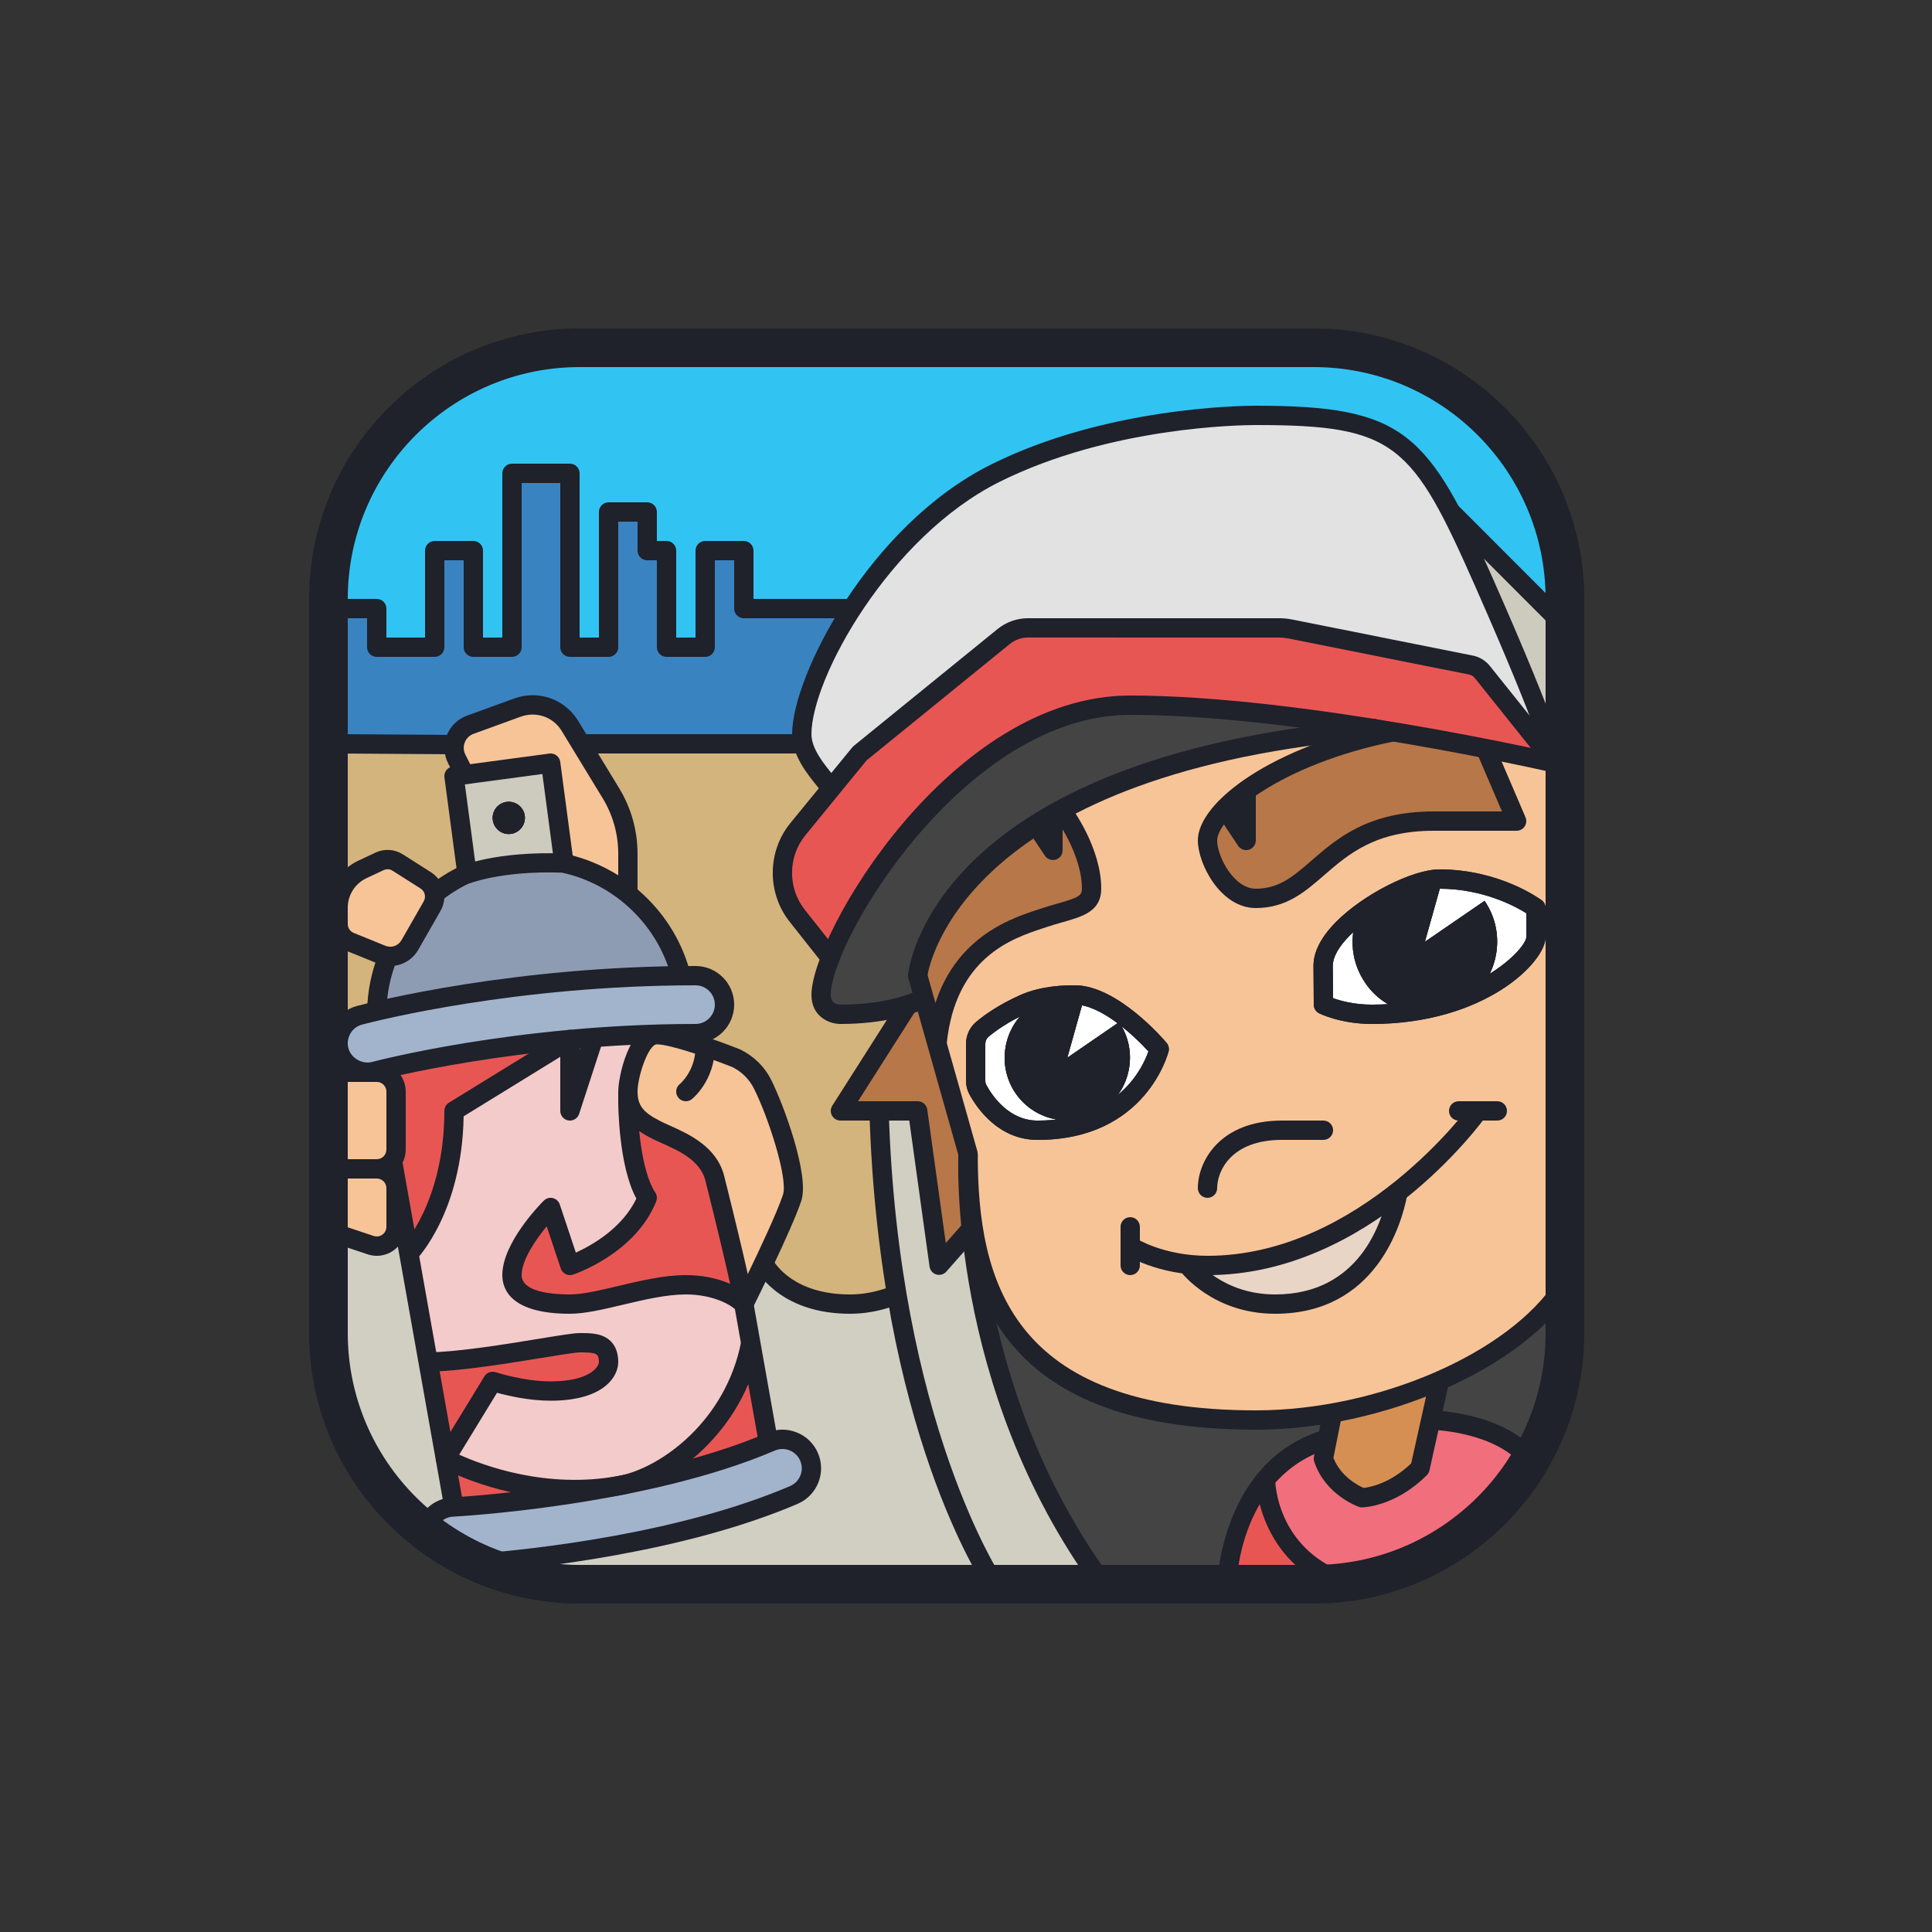 <svg xmlns="http://www.w3.org/2000/svg" x="0px" y="0px" width="100" height="100" viewBox="0 0 100 100">
<rect x="0" y="0" width="100" height="100" fill="#333333" stroke="none"/>
<path fill="#444445" d="M81,66.5V69c0,2.39-0.65,4.63-1.78,6.55c-1.56-1.85-4.59-2.03-5.16-2.05l0.44-2l-0.01-0.02 C77.37,70.23,79.74,68.48,81,66.5z"></path><path fill="#f7c498" d="M72.29,61.73c-2.45,1.93-5.83,3.77-9.79,3.77c-0.35,0-0.68-0.02-0.99-0.05L61.5,65.5 c0,0,1.5,2,4.5,2c4.21,0,5.86-3.22,6.34-5.7L72.29,61.73z M81,39.65V66.5c-1.26,1.98-3.63,3.73-6.51,4.98 c-1.71,0.75-3.59,1.32-5.52,1.65c-1.32,0.24-2.66,0.37-3.97,0.37c-12.5,0-14.89-6.5-14.89-13.77L48.49,54h0.01 c0.5-5,4-5.99,5.5-6.49S56.5,47,56.5,46c0-2-1.5-3.99-1.5-3.99l-0.08-0.09C58,40.25,62.35,38.77,68.5,38l2.6-0.29 c0.34,0.05,0.68,0.11,1.01,0.16c-3.44,0.69-6,1.87-7.61,3.05c-0.44,0.31-0.8,0.63-1.1,0.93c-0.6,0.62-0.9,1.2-0.9,1.65 c0,1,1,3,2.5,3c3.23,0,3.57-4,9.2-4c2,0,4.3,0,4.3,0l-1.61-3.76c1.88,0.37,3.18,0.66,3.52,0.74c0.01,0,0.04,0.01,0.09,0.02 C80.66,39.55,81,39.65,81,39.65z M79.5,48.5c0-0.63,0-1.5,0-1.5s-1.93-1.45-4.84-1.49c-0.05-0.01-0.11-0.01-0.16-0.01 c-0.21,0-0.46,0.04-0.74,0.11c-0.07,0.01-0.14,0.03-0.22,0.06c-0.07,0.02-0.14,0.04-0.22,0.07c-0.07,0.02-0.15,0.05-0.23,0.08 c-0.18,0.07-0.37,0.14-0.56,0.23c-0.55,0.24-1.13,0.56-1.67,0.92c-0.08,0.05-0.16,0.11-0.24,0.17c-0.13,0.09-0.25,0.18-0.37,0.27 c0,0,0,0,0,0.01c-1.01,0.78-1.77,1.72-1.76,2.58c0.01,2,0.01,2,0.01,2s1,0.5,2.5,0.5c0.65,0,1.26-0.04,1.84-0.12 c0.36-0.05,0.71-0.11,1.05-0.17c0.22-0.05,0.43-0.11,0.64-0.16c0.1-0.03,0.19-0.05,0.28-0.08c0.21-0.06,0.41-0.13,0.6-0.2 c0.18-0.06,0.36-0.13,0.52-0.2c0.05-0.02,0.1-0.04,0.14-0.06c0.11-0.04,0.21-0.09,0.31-0.14c0.02-0.01,0.05-0.02,0.07-0.03 C78.45,50.38,79.5,49.09,79.5,48.5z M53.71,58.5c5.3,0,6.29-4.2,6.29-4.2s-2.35-2.8-4.36-2.8c-0.09,0-0.19,0-0.3,0.01 c-0.07-0.01-0.13-0.01-0.2,0c-0.13,0-0.25,0.01-0.38,0.03c-0.52,0.05-1.16,0.16-1.76,0.43c-1.07,0.47-1.77,0.99-2.15,1.31 c-0.23,0.19-0.35,0.46-0.35,0.76v1.89c0,0.16,0.04,0.32,0.11,0.47C50.93,56.98,51.93,58.5,53.71,58.5z"></path><path fill="#b77748" d="M76.89,38.74l1.61,3.76c0,0-2.3,0-4.3,0c-5.63,0-5.97,4-9.2,4c-1.5,0-2.5-2-2.5-3 c0-0.45,0.3-1.03,0.9-1.65l1.1,1.65v-2.58c1.61-1.18,4.17-2.36,7.61-3.05h0.01C73.92,38.17,75.55,38.48,76.89,38.74z"></path><path fill="#b77748" d="M47.83,51.67L47.5,50.5c0,0,0.42-4.18,6.12-7.81l0.88,1.32v-1.85c0.14-0.08,0.27-0.15,0.42-0.24 L55,42.01c0,0,1.5,1.99,1.5,3.99c0,1-1,1.01-2.5,1.51S49,49,48.5,54h-0.01L47.83,51.67z"></path><path fill="#cdcbbd" d="M81,32.4v7.25c0,0-0.34-0.1-0.5-0.15c0,0,0-1-3.65-9.27c-0.65-1.47-1.21-2.71-1.75-3.73L81,32.4z"></path><path fill="#31c4f3" d="M81,31v1.4l-5.9-5.9c-2.23-4.25-4.06-5-10.1-5c-2.5,0-8.5,0.5-13.5,3c-3.1,1.55-5.66,4.29-7.41,7 H38.5v-3h-2v5h-2v-5h-1v-2h-2v7h-2v-9h-3v9h-2v-5h-2v5h-3v-2H17V31c0-7.18,5.82-13,13-13h38C75.18,18,81,23.82,81,31z"></path><path fill="#e3e2e3" d="M80.5,39.5l-3.77-4.72c-0.15-0.18-0.36-0.31-0.58-0.35l-9.36-1.87c-0.19-0.04-0.39-0.06-0.59-0.06 H53.21c-0.46,0-0.9,0.16-1.26,0.45L44.5,39l-1.48,1.81c-0.44-0.58-1.23-1.4-1.45-2.31c-0.05-0.17-0.07-0.33-0.07-0.5 c0-1.45,0.94-3.95,2.59-6.5c1.75-2.71,4.31-5.45,7.41-7c5-2.5,11-3,13.5-3c6.04,0,7.87,0.75,10.1,5c0.54,1.02,1.1,2.26,1.75,3.73 C80.5,38.5,80.5,39.5,80.5,39.5z"></path><path fill="#e85654" d="M43.02,40.81L44.5,39l7.45-6.05c0.36-0.29,0.8-0.45,1.26-0.45H66.2c0.2,0,0.4,0.02,0.59,0.06 l9.36,1.87c0.22,0.04,0.43,0.17,0.58,0.35l3.77,4.72c-0.05-0.01-0.08-0.02-0.09-0.02c-0.34-0.08-1.64-0.37-3.52-0.74 c-1.34-0.26-2.97-0.57-4.77-0.87h-0.01c-0.33-0.05-0.67-0.11-1.01-0.16c-4.02-0.64-8.69-1.21-12.6-1.21 c-7.62,0-13.81,8.6-15.53,13.06l-1.71-2.17c-1.04-1.31-1.02-3.17,0.04-4.47L43.02,40.81z"></path><path fill="#fff" d="M79.5,47c0,0,0,0.87,0,1.5c0,0.59-1.05,1.88-3.05,2.84c1.2-1.24,1.41-3.23,0.39-4.71l-3.09,2.12 l0.91-3.24C77.57,45.55,79.5,47,79.5,47z"></path><path fill="#f7c498" d="M64.5,43.5v-2.58c-0.44,0.31-0.8,0.63-1.1,0.93L64.5,43.5z"></path><path fill="#f16e7c" d="M79.22,75.55c-2.01,3.45-5.56,5.89-9.72,6.36c-3.87-1.43-4-5.12-4-5.34c0-0.01,0-0.01,0-0.01 c0.74-0.88,1.75-1.64,3.14-2.06l0.06-0.02l-0.2,1.02c0.5,1.5,2,2.02,2,2.02s1.5-0.02,3-1.52l0.56-2.5 C74.63,73.52,77.66,73.7,79.22,75.55z"></path><path fill="#1f212b" d="M76.84,46.63c1.02,1.48,0.81,3.47-0.39,4.71c-0.02,0.01-0.05,0.02-0.07,0.03 c-0.1,0.05-0.2,0.1-0.31,0.14c-0.04,0.02-0.09,0.04-0.14,0.06c-0.16,0.07-0.34,0.14-0.52,0.2c-0.19,0.07-0.39,0.14-0.6,0.2 c-0.09,0.03-0.18,0.05-0.28,0.08c-0.2,0.05-0.42,0.11-0.64,0.16c-0.34,0.06-0.69,0.12-1.05,0.17c-0.86-0.21-1.65-0.72-2.18-1.51 c-0.72-1.05-0.83-2.34-0.41-3.45c0-0.01,0-0.01,0-0.01c0.12-0.09,0.24-0.18,0.37-0.27c0.08-0.06,0.16-0.11,0.24-0.17 c0.54-0.36,1.12-0.68,1.67-0.92c0.19-0.09,0.38-0.17,0.56-0.23c0.08-0.03,0.16-0.06,0.23-0.08c0.07-0.03,0.15-0.05,0.22-0.07 s0.15-0.04,0.22-0.06c0.28-0.07,0.53-0.11,0.74-0.11c0.05,0,0.11,0,0.16,0.01l-0.91,3.24L76.84,46.63z"></path><path fill="#d68f53" d="M74.49,71.48l0.01,0.02l-0.44,2L73.5,76c-1.5,1.5-3,1.52-3,1.52S69,77,68.5,75.5l0.2-1.02l0.27-1.33 v-0.02C70.9,72.8,72.78,72.23,74.49,71.48z"></path><path fill="#e9d5c6" d="M72.29,61.73l0.05,0.07c-0.48,2.48-2.13,5.7-6.34,5.7c-3,0-4.5-2-4.5-2l0.01-0.05 c0.31,0.03,0.64,0.05,0.99,0.05C66.46,65.5,69.84,63.66,72.29,61.73z"></path><path fill="#fff" d="M72.84,52.38c-0.58,0.08-1.19,0.12-1.84,0.12c-1.5,0-2.5-0.5-2.5-0.5s0,0-0.01-2 c-0.01-0.86,0.75-1.8,1.76-2.58c-0.42,1.11-0.31,2.4,0.41,3.45C71.19,51.66,71.98,52.17,72.84,52.38z"></path><path fill="#444445" d="M71.1,37.71c0,0-13.1,2.54-16.18,4.21c-0.15,0.09-0.28,0.16-0.42,0.24 c-0.31,0.18-0.6,0.35-0.88,0.53c-5.7,3.63-6.12,7.81-6.12,7.81l0.33,1.17c-0.04,0.02-0.08,0.04-0.13,0.06 C47.54,51.81,47.3,51.9,47,52c-0.74,0.24-1.9,0.5-3.5,0.5c0,0-1,0-1-1c0-0.46,0.16-1.13,0.47-1.94C44.69,45.1,50.88,36.5,58.5,36.5 C62.41,36.5,67.08,37.07,71.1,37.71z"></path><path fill="#f7c498" d="M54.5,44.01v-1.85c-0.31,0.18-0.6,0.35-0.88,0.53L54.5,44.01z"></path><path fill="#444445" d="M68.97,73.13v0.02l-0.27,1.33l-0.06,0.02c-1.39,0.42-2.4,1.18-3.14,2.06c0,0,0,0,0,0.01 c-1.93,2.3-2,5.43-2,5.43h-6.39c-4.95-6.75-6.42-14.05-6.84-18.39c-0.24-2.39-0.16-3.88-0.16-3.88C50.11,67,52.5,73.5,65,73.5 C66.31,73.5,67.65,73.37,68.97,73.13z"></path><path fill="#e85654" d="M69.5,81.91C69.01,81.97,68.51,82,68,82h-4.5c0,0,0.07-3.13,2-5.43 C65.5,76.79,65.63,80.48,69.5,81.91z"></path><path fill="#fff" d="M60,54.3c0,0-0.99,4.2-6.29,4.2c-1.78,0-2.78-1.52-3.1-2.1c-0.07-0.15-0.11-0.31-0.11-0.47v-1.89 c0-0.3,0.12-0.57,0.35-0.76c0.38-0.32,1.08-0.84,2.15-1.31c0.6-0.27,1.24-0.38,1.76-0.43c-0.48,0.07-0.95,0.25-1.36,0.53 c-1.47,1.01-1.84,3.05-0.83,4.52s3.04,1.85,4.51,0.84c1.47-1.01,1.85-3.05,0.84-4.52l-2.68,1.84l0.88-3.13 c-0.26-0.07-0.52-0.11-0.78-0.11c0.11-0.01,0.21-0.01,0.3-0.01C57.65,51.5,60,54.3,60,54.3z"></path><path fill="#1f212b" d="M57.92,52.91c1.01,1.47,0.63,3.51-0.84,4.52c-1.47,1.01-3.5,0.63-4.51-0.84s-0.64-3.51,0.83-4.52 c0.41-0.28,0.88-0.46,1.36-0.53c0.13-0.02,0.25-0.03,0.38-0.03c0.07,0,0.14-0.01,0.2,0c0.26,0,0.52,0.04,0.78,0.11l-0.88,3.13 L57.92,52.91z"></path><path fill="#d1cfc2" d="M57.11,82h-5.64c-0.31-0.48-3.44-5.42-5.05-15c-0.47-2.78-0.81-5.94-0.92-9.5h2l1.11,7.99l1.65-1.88 h0.01C50.69,67.95,52.16,75.25,57.11,82z"></path><path fill="#d1cfc2" d="M51.47,82H30c-1.85,0-3.62-0.39-5.21-1.09c2.93-0.23,10.52-1.05,16.3-3.53 c0.76-0.33,1.12-1.21,0.79-1.97c-0.33-0.76-1.21-1.12-1.97-0.79c-0.04,0.02-0.07,0.03-0.11,0.04l-0.06-0.16l-0.88-4.99V69.5 l-0.36-2c0,0,0.48-0.96,1.03-2.11c0.17,0.33,1.29,2.11,4.47,2.11c1.37,0,2.41-0.5,2.41-0.5h0.01C48.03,76.58,51.16,81.52,51.47,82z"></path><path fill="#b77748" d="M50.27,63.61h-0.01l-1.65,1.88L47.5,57.5h-2h-2L47,52c0.3-0.1,0.54-0.19,0.7-0.27 c0.05-0.02,0.09-0.04,0.13-0.06L48.49,54l1.62,5.73C50.11,59.73,50.03,61.22,50.27,63.61z"></path><path fill="#d4b47d" d="M47,52l-3.5,5.5h2c0.11,3.56,0.45,6.72,0.92,9.5h-0.01c0,0-1.04,0.5-2.41,0.5 c-3.18,0-4.3-1.78-4.47-2.11c0.57-1.2,1.21-2.62,1.47-3.39c0.36-1.08-0.83-4.49-1.53-5.88c-0.29-0.58-0.76-1.05-1.34-1.34 c0,0-3.09-1.22-4.13-1.22v-0.03c0.65-0.02,1.32-0.03,2-0.03c0.83,0,1.5-0.67,1.5-1.5s-0.67-1.5-1.5-1.5c-0.25,0-0.5,0-0.75,0.01 V50.5c-0.44-1.7-1.43-3.19-2.76-4.24l0.01-0.01v-2.07c0-1.1-0.3-2.18-0.88-3.12l-1.55-2.55l0.02-0.01h11.48 c0.22,0.91,1.01,1.73,1.45,2.31l-1.72,2.11c-1.06,1.3-1.08,3.16-0.04,4.47l1.71,2.17c-0.31,0.81-0.47,1.48-0.47,1.94c0,1,1,1,1,1 C45.1,52.5,46.26,52.24,47,52z"></path><path fill="#3a83c1" d="M38.5,31.5h5.59c-1.65,2.55-2.59,5.05-2.59,6.5c0,0.17,0.02,0.33,0.07,0.5H30.09l-0.02,0.01 l-0.59-0.97c-0.57-0.9-1.69-1.28-2.69-0.92l-2.45,0.89c-0.46,0.17-0.76,0.57-0.82,1.03h-0.01L17,38.5v-7h2.5v2h3v-5h2v5h2v-9h3v9h2 v-7h2v2h1v5h2v-5h2V31.5z"></path><path fill="#a2b4cc" d="M23.5,77.99c0.6-0.03,4.36-0.27,8.63-1.11c2.56-0.5,5.3-1.21,7.67-2.22 c0.04-0.01,0.07-0.02,0.11-0.04c0.76-0.33,1.64,0.03,1.97,0.79s-0.03,1.64-0.79,1.97c-5.78,2.48-13.37,3.3-16.3,3.53 c-0.99-0.43-1.92-0.99-2.77-1.65c0.11-0.68,0.68-1.22,1.4-1.26C23.42,78,23.45,78,23.5,77.99z"></path><path fill="#f7c498" d="M39.47,56.12c0.7,1.39,1.89,4.8,1.53,5.88c-0.26,0.77-0.9,2.19-1.47,3.39 c-0.55,1.15-1.03,2.11-1.03,2.11s0-0.5-1.5-6.5c-0.38-1.53-2.13-2.06-3-2.5c-0.97-0.48-1.47-0.97-1.5-1.91c0-0.03,0-0.06,0-0.09 c0-0.63,0.5-2.94,1.5-2.94c1.04,0,4.13,1.22,4.13,1.22C38.71,55.07,39.18,55.54,39.47,56.12z"></path><path fill="#e85654" d="M39.74,74.5l0.06,0.16c-2.37,1.01-5.11,1.72-7.67,2.22c2.39-0.45,5.9-3.06,6.73-7.37L39.74,74.5z"></path><path fill="#f3cbca" d="M38.86,69.5v0.01c-0.83,4.31-4.34,6.92-6.73,7.37c-4.94,0.93-9.07-1.38-9.07-1.38l2.44-4 c0,0,1.5,0.5,3,0.5c2.4,0,3-1,3-1.5c0-1-0.75-1.01-1.5-1c-0.77,0.01-5.3,0.96-7.83,1l-1.01-5.63h0.01c0,0,2.33-2.37,2.33-7.37 l5.99-3.7h0.01v3.7l1.24-3.8c1.04-0.08,2.13-0.14,3.26-0.17v0.03c-1,0-1.5,2.31-1.5,2.94c0,0.03,0,0.06,0,0.09V57c0,0,0,3.5,1,5 c-1,2.5-4,3.5-4,3.5l-1-3c0,0-2,2-2,3.5c0,1.14,1.38,1.5,3,1.5c1.53,0,4-1,6-1c1.41,0,2.5,0.5,3,1L38.86,69.5z"></path><path fill="#a2b4cc" d="M36,50.5c0.83,0,1.5,0.67,1.5,1.5s-0.67,1.5-1.5,1.5c-0.68,0-1.35,0.01-2,0.03 c-1.13,0.03-2.22,0.09-3.26,0.17c-0.42,0.03-0.84,0.07-1.24,0.1h-0.01c-5.92,0.55-10.05,1.64-10.1,1.65 c-0.13,0.03-0.26,0.05-0.39,0.05c-0.66,0-1.27-0.44-1.45-1.11c-0.21-0.8,0.26-1.63,1.06-1.84c0.06-0.01,0.37-0.09,0.89-0.22 c2.21-0.51,8.29-1.75,15.75-1.82C35.5,50.5,35.75,50.5,36,50.5z"></path><path fill="#e85654" d="M37,61c1.5,6,1.5,6.5,1.5,6.5c-0.5-0.5-1.59-1-3-1c-2,0-4.47,1-6,1c-1.62,0-3-0.36-3-1.5 c0-1.5,2-3.5,2-3.5l1,3c0,0,3-1,4-3.5c-1-1.5-1-5-1-5v-0.41c0.03,0.94,0.53,1.43,1.5,1.91C34.87,58.94,36.62,59.47,37,61z"></path><path fill="#e85654" d="M30.74,53.7c-0.42,0.03-0.84,0.07-1.24,0.1v3.7L30.74,53.7z"></path><path fill="#8e9cb3" d="M35.25,50.5v0.01c-7.46,0.07-13.54,1.31-15.75,1.82c0.02-0.99,0.23-1.95,0.58-2.82V49.5 c0.45,0.05,0.9-0.17,1.13-0.58l1.16-2.02c0.11-0.2,0.15-0.43,0.11-0.64h0.02c0.46-0.37,0.96-0.69,1.5-0.96c0,0,0.06-0.03,0.17-0.07 c0.52-0.18,2.2-0.66,5.02-0.55c1.23,0.27,2.35,0.81,3.3,1.58C33.82,47.31,34.81,48.8,35.25,50.5z"></path><path fill="#f7c498" d="M32.5,44.18v2.07l-0.01,0.01c-0.95-0.77-2.07-1.31-3.3-1.58L28.5,39.5l-4.45,0.6l-0.41-0.82 c-0.12-0.24-0.16-0.5-0.12-0.74c0.06-0.46,0.36-0.86,0.82-1.03l2.45-0.89c1-0.36,2.12,0.02,2.69,0.92l0.59,0.97l1.55,2.55 C32.2,42,32.5,43.08,32.5,44.18z"></path><path fill="#e85654" d="M31.5,70.5c0,0.5-0.6,1.5-3,1.5c-1.5,0-3-0.5-3-0.5l-2.44,4l-0.89-5c2.53-0.04,7.06-0.99,7.83-1 C30.75,69.49,31.5,69.5,31.5,70.5z"></path><path fill="#e85654" d="M32.13,76.88c-4.27,0.84-8.03,1.08-8.63,1.11l-0.44-2.49C23.06,75.5,27.19,77.81,32.13,76.88z"></path><path fill="#e85654" d="M29.49,53.8l-5.99,3.7c0,5-2.33,7.37-2.33,7.37h-0.01l-0.85-4.79c0.12-0.16,0.19-0.36,0.19-0.58v-3 c0-0.55-0.45-1-1-1H19c0.13,0,0.26-0.02,0.39-0.05C19.44,55.44,23.57,54.35,29.49,53.8z"></path><path fill="#cdcbbd" d="M28.5,39.5l0.69,5.18c-2.82-0.11-4.5,0.37-5.02,0.55v-0.01l-0.67-5.05l0.55-0.07L28.5,39.5z M27.17,42.33c0-0.46-0.38-0.83-0.84-0.83c-0.46,0-0.83,0.37-0.83,0.83c0,0.46,0.37,0.84,0.83,0.84 C26.79,43.17,27.17,42.79,27.17,42.33z"></path><path fill="#1f212b" d="M26.33,41.5c0.46,0,0.84,0.37,0.84,0.83c0,0.46-0.38,0.84-0.84,0.84c-0.46,0-0.83-0.38-0.83-0.84 C25.5,41.87,25.87,41.5,26.33,41.5z"></path><path fill="#d4b47d" d="M24.17,45.22v0.01C24.06,45.27,24,45.3,24,45.3c-0.54,0.27-1.04,0.59-1.5,0.96h-0.02 c-0.04-0.28-0.2-0.53-0.44-0.69l-1.46-0.93c-0.28-0.18-0.63-0.2-0.93-0.06L18.75,45c-0.76,0.36-1.25,1.13-1.25,1.97v0.86 c0,0.4,0.25,0.77,0.62,0.92l1.64,0.67c0.1,0.04,0.21,0.07,0.32,0.08v0.01c-0.35,0.87-0.56,1.83-0.58,2.82 c-0.52,0.13-0.83,0.21-0.89,0.22c-0.8,0.21-1.27,1.04-1.06,1.84c0.18,0.67,0.79,1.11,1.45,1.11h-1.5v5v3.39H17V38.5l6.51,0.04h0.01 c-0.04,0.24,0,0.5,0.12,0.74l0.41,0.82l-0.55,0.07L24.17,45.22z"></path><path fill="#d1cfc2" d="M23.06,75.5l0.44,2.49C23.45,78,23.42,78,23.42,78c-0.72,0.04-1.29,0.58-1.4,1.26 C18.96,76.88,17,73.17,17,69v-5.11h0.5l1.68,0.56c0.65,0.21,1.32-0.27,1.32-0.95v-2c0-0.55-0.45-1-1-1c0.33,0,0.63-0.17,0.81-0.42 l0.85,4.79l1.01,5.63L23.06,75.5z"></path><path fill="#f7c498" d="M22.48,46.26c0.04,0.21,0,0.44-0.11,0.64l-1.16,2.02c-0.23,0.41-0.68,0.63-1.13,0.58 c-0.11-0.01-0.22-0.04-0.32-0.08l-1.64-0.67c-0.37-0.15-0.62-0.52-0.62-0.92v-0.86c0-0.84,0.49-1.61,1.25-1.97l0.9-0.42 c0.3-0.14,0.65-0.12,0.93,0.06l1.46,0.93C22.28,45.73,22.44,45.98,22.48,46.26z"></path><path fill="#f7c498" d="M20.5,61.5v2c0,0.68-0.67,1.16-1.32,0.95l-1.68-0.56V60.5h2C20.05,60.5,20.5,60.95,20.5,61.5z"></path><path fill="#f7c498" d="M20.5,56.5v3c0,0.22-0.07,0.42-0.19,0.58c-0.18,0.25-0.48,0.42-0.81,0.42h-2v-5H19h0.5 C20.05,55.5,20.5,55.95,20.5,56.5z"></path><g><circle cx="26.334" cy="42.334" r=".834" fill="#1f212b"></circle><path fill="#1f212b" d="M76.45,51.34c-0.98,0.47-2.19,0.86-3.61,1.04c-0.86-0.21-1.65-0.72-2.18-1.51 c-0.72-1.05-0.83-2.34-0.41-3.45c0-0.01,0-0.01,0-0.01c1.4-1.09,3.27-1.91,4.25-1.91c0.05,0,0.11,0,0.16,0.01l-0.91,3.24l3.09-2.12 C77.86,48.11,77.65,50.1,76.45,51.34z"></path><path fill="#1f212b" d="M57.923,52.909l-2.678,1.84l0.873-3.13c-0.926-0.258-1.921-0.093-2.713,0.452 c-1.469,1.009-1.848,3.049-0.838,4.518c1.009,1.469,3.049,1.848,4.518,0.838C58.554,56.418,58.932,54.379,57.923,52.909z"></path><path fill="#1f212b" d="M53.706,59.001c-2.028,0-3.146-1.654-3.532-2.365C50.058,56.42,50,56.184,50,55.931v-1.895 c0-0.446,0.191-0.861,0.524-1.141c0.424-0.357,1.164-0.889,2.271-1.385C53.934,51,55.172,51,55.639,51 c2.215,0,4.642,2.856,4.744,2.979c0.102,0.12,0.14,0.282,0.104,0.436C60.476,54.46,59.343,59,53.706,59.001z M55.639,52 c-0.446,0-1.491,0-2.434,0.423c-1.055,0.473-1.729,0.979-2.038,1.239C51.061,53.751,51,53.887,51,54.036v1.895 c0,0.087,0.018,0.162,0.055,0.23c0.299,0.552,1.16,1.84,2.651,1.84c4.174-0.001,5.443-2.739,5.735-3.58 C58.693,53.596,56.972,52,55.639,52z"></path><path fill="#1f212b" d="M71,53c-1.6,0-2.679-0.53-2.724-0.553c-0.168-0.084-0.275-0.256-0.276-0.443l-0.014-2 c-0.005-0.732,0.391-1.504,1.176-2.295C70.569,46.291,73.113,45,74.5,45c3.131,0,5.213,1.535,5.3,1.6 c0.126,0.094,0.2,0.243,0.2,0.4v1.5C80,49.806,76.846,53,71,53z M68.998,51.663C69.367,51.796,70.084,52,71,52 c5.314,0,8-2.909,8-3.5v-1.233C78.441,46.917,76.764,46,74.5,46c-1.011,0-3.301,1.076-4.628,2.413 c-0.583,0.587-0.889,1.134-0.886,1.584L68.998,51.663z"></path><path fill="#1f212b" d="M62.5,62c-0.276,0-0.5-0.224-0.5-0.5c0-1.407,1.159-3.5,4.352-3.5H68.5c0.276,0,0.5,0.224,0.5,0.5 S68.776,59,68.5,59h-2.148C63.7,59,63,60.636,63,61.5C63,61.776,62.776,62,62.5,62z"></path><path fill="#1f212b" d="M48.608,65.987c-0.048,0-0.097-0.007-0.144-0.021c-0.187-0.056-0.324-0.216-0.351-0.41L47.064,58 H43.5c-0.183,0-0.351-0.1-0.438-0.26c-0.087-0.159-0.082-0.354,0.017-0.509l3.5-5.5l0.844,0.537L44.411,57H47.5 c0.25,0,0.461,0.184,0.495,0.432l0.958,6.908l0.931-1.057l0.75,0.662l-1.652,1.873C48.887,65.928,48.749,65.987,48.608,65.987z"></path><path fill="#1f212b" d="M64.5,44c-0.164,0-0.321-0.081-0.416-0.223l-1.097-1.646c-0.153-0.23-0.091-0.541,0.139-0.693 c0.228-0.152,0.538-0.092,0.693,0.139L64,41.848v-0.932c0-0.276,0.224-0.5,0.5-0.5s0.5,0.224,0.5,0.5V43.5 c0,0.22-0.145,0.415-0.355,0.479C64.597,43.993,64.548,44,64.5,44z"></path><path fill="#1f212b" d="M54.5,44.514c-0.164,0-0.321-0.081-0.416-0.223l-0.883-1.324c-0.153-0.23-0.091-0.54,0.139-0.693 c0.212-0.142,0.497-0.101,0.66,0.094v-0.211c0-0.276,0.224-0.5,0.5-0.5s0.5,0.224,0.5,0.5v1.857c0,0.22-0.145,0.415-0.355,0.479 C54.597,44.507,54.548,44.514,54.5,44.514z"></path><path fill="#1f212b" d="M24.832,81.413l-0.08-0.996c2.956-0.238,10.446-1.057,16.142-3.498 c0.507-0.217,0.743-0.807,0.525-1.312c-0.105-0.246-0.3-0.436-0.549-0.535c-0.248-0.101-0.52-0.095-0.764,0.009 c-6.764,2.899-16.559,3.416-16.657,3.421c-0.469,0.023-0.863,0.377-0.937,0.84l-0.987-0.156c0.147-0.928,0.936-1.635,1.875-1.682 c0.097-0.005,9.72-0.516,16.312-3.342c0.489-0.21,1.033-0.219,1.53-0.019c0.496,0.198,0.885,0.578,1.096,1.069 c0.435,1.014-0.037,2.191-1.05,2.626C35.456,80.338,27.837,81.171,24.832,81.413z"></path><path fill="#1f212b" d="M35.5,57c-0.146,0-0.291-0.063-0.39-0.187c-0.173-0.215-0.139-0.53,0.076-0.703 C35.217,56.085,36,55.422,36,54.195c0-0.276,0.224-0.5,0.5-0.5s0.5,0.224,0.5,0.5c0,1.72-1.138,2.655-1.187,2.694 C35.721,56.964,35.61,57,35.5,57z"></path><path fill="#1f212b" d="M18.999,56c-0.905,0-1.699-0.611-1.932-1.486c-0.138-0.515-0.066-1.055,0.202-1.517 c0.268-0.463,0.699-0.793,1.214-0.931C19.289,51.854,26.608,50,36,50c1.103,0,2,0.897,2,2c0,1.103-0.897,2-2,2 c-9.135,0-16.411,1.913-16.483,1.933C19.35,55.978,19.176,56,18.999,56z M36,51c-9.266,0-16.469,1.825-17.26,2.033 c-0.256,0.068-0.472,0.233-0.605,0.465s-0.17,0.501-0.101,0.759c0.14,0.523,0.719,0.839,1.223,0.71C19.331,54.946,26.69,53,36,53 c0.551,0,1-0.448,1-1S36.551,51,36,51z"></path><path fill="#1f212b" d="M21.522,65.224l-0.714-0.7C20.83,64.501,23,62.209,23,57.5c0-0.174,0.09-0.335,0.238-0.426l6-3.695 c0.154-0.095,0.349-0.099,0.506-0.011C29.902,53.456,30,53.623,30,53.805v0.548l0.262-0.806l0.951,0.311l-1.238,3.798 c-0.076,0.233-0.312,0.378-0.554,0.339C29.179,57.955,29,57.746,29,57.5v-2.8l-5.002,3.08 C23.914,62.735,21.622,65.123,21.522,65.224z"></path><path fill="#1f212b" d="M29.5,68c-3.045,0-3.5-1.253-3.5-2c0-1.659,1.927-3.634,2.146-3.854 c0.122-0.122,0.3-0.176,0.468-0.133c0.169,0.039,0.305,0.164,0.359,0.328l0.832,2.494c0.795-0.361,2.403-1.252,3.133-2.799 C32.011,60.344,32,57.142,32,57l0.001-0.414l1,0.002L33,57.001c0,0.931,0.166,3.597,0.916,4.722 c0.091,0.137,0.109,0.311,0.048,0.463c-1.074,2.685-4.175,3.745-4.306,3.789c-0.126,0.041-0.263,0.033-0.382-0.027 c-0.119-0.06-0.209-0.163-0.25-0.289l-0.729-2.185C27.712,64.184,27,65.229,27,66c0,0.87,1.566,1,2.5,1 c0.656,0,1.55-0.212,2.498-0.437C33.167,66.286,34.375,66,35.5,66c1.627,0,2.799,0.592,3.354,1.146l-0.707,0.707 C37.722,67.429,36.738,67,35.5,67c-1.008,0-2.159,0.272-3.272,0.536C31.223,67.774,30.273,68,29.5,68z"></path><path fill="#1f212b" d="M19.5,61h-2c-0.276,0-0.5-0.224-0.5-0.5v-5c0-0.276,0.224-0.5,0.5-0.5h2c0.827,0,1.5,0.673,1.5,1.5 v3C21,60.327,20.327,61,19.5,61z M18,60h1.5c0.276,0,0.5-0.225,0.5-0.5v-3c0-0.275-0.224-0.5-0.5-0.5H18V60z"></path><path fill="#1f212b" d="M19.505,65.001c-0.16,0-0.321-0.025-0.479-0.078l-1.684-0.562C17.138,64.293,17,64.102,17,63.887 v-3.388c0-0.276,0.224-0.5,0.5-0.5h2c0.827,0,1.5,0.673,1.5,1.5v2c0,0.488-0.227,0.932-0.623,1.218 C20.116,64.904,19.813,65.001,19.505,65.001z M18,63.526l1.342,0.447c0.154,0.052,0.318,0.026,0.45-0.068 C19.924,63.81,20,63.662,20,63.499v-2c0-0.275-0.224-0.5-0.5-0.5H18V63.526z"></path><path fill="#1f212b" d="M20.196,50.003c-0.208,0-0.418-0.039-0.62-0.121l-1.64-0.666C17.368,48.986,17,48.44,17,47.827 v-0.852c0-1.034,0.605-1.985,1.541-2.424l0.896-0.421c0.458-0.213,0.984-0.179,1.409,0.089l1.458,0.926 c0.675,0.429,0.894,1.309,0.496,2.003l-1.154,2.018C21.341,49.697,20.778,50.003,20.196,50.003z M20.061,44.991 c-0.067,0-0.135,0.015-0.199,0.044l-0.896,0.421C18.379,45.731,18,46.327,18,46.975v0.852c0,0.204,0.123,0.386,0.312,0.462l0,0 l1.64,0.666c0.306,0.124,0.661,0.001,0.826-0.286l1.154-2.017c0.131-0.23,0.06-0.521-0.164-0.663l-1.458-0.926 C20.234,45.016,20.147,44.991,20.061,44.991z"></path><path fill="#1f212b" d="M43.5,53c-0.603,0-1.5-0.399-1.5-1.5C42,48.363,49.214,36,58.5,36 c8.953,0,21.981,2.983,22.112,3.013l-0.225,0.975C80.258,39.958,67.339,37,58.5,37C49.963,37,43,48.658,43,51.5 c0,0.402,0.275,0.494,0.506,0.5c2.183,0,3.513-0.504,3.983-0.72l0.116-0.056l0.45,0.893l-0.143,0.069 C47.249,52.491,45.8,53,43.5,53z"></path><path fill="#1f212b" d="M34.764,50.625c-0.701-2.723-2.929-4.865-5.677-5.457c-3.187-0.114-4.872,0.588-4.888,0.595 c-0.476,0.231-0.95,0.532-1.389,0.884l-0.625-0.781c0.498-0.398,1.035-0.738,1.597-1.012c0.094-0.041,1.91-0.812,5.43-0.675 c3.2,0.681,5.726,3.109,6.521,6.196L34.764,50.625z"></path><path fill="#1f212b" d="M20.002,52.343l-1-0.02c0.021-1.037,0.228-2.048,0.615-3.006l0.927,0.375 C20.203,50.537,20.02,51.429,20.002,52.343z"></path><path fill="#1f212b" d="M29.712,77.603c-3.865,0-6.755-1.585-6.9-1.666c-0.119-0.066-0.206-0.178-0.24-0.31 c-0.035-0.132-0.014-0.271,0.057-0.388l2.444-4c0.121-0.198,0.366-0.284,0.584-0.214C25.672,71.03,27.103,71.5,28.5,71.5 c2.076,0,2.5-0.789,2.5-1c0-0.126-0.016-0.292-0.093-0.368c-0.138-0.138-0.577-0.131-0.903-0.132 c-0.24,0.002-1.074,0.139-1.957,0.283c-1.779,0.291-4.215,0.688-5.873,0.716l-0.017-1c1.584-0.025,3.979-0.417,5.728-0.703 c1.178-0.192,1.807-0.293,2.11-0.296c0.526-0.001,1.182-0.01,1.616,0.422C31.869,69.678,32,70.04,32,70.5c0,0.743-0.737,2-3.5,2 c-1.114,0-2.212-0.256-2.774-0.411l-1.957,3.203c1.192,0.543,4.513,1.802,8.272,1.096c2.156-0.407,5.545-2.843,6.329-6.98 l0.982,0.186c-0.87,4.601-4.69,7.317-7.125,7.777C31.357,77.534,30.514,77.603,29.712,77.603z"></path><rect width="1" height="18.201" x="21.407" y="59.94" fill="#1f212b" transform="rotate(-10.078 21.915 69.059)"></rect><path fill="#1f212b" d="M68,83H30c-7.72,0-14-6.28-14-14V31c0-7.72,6.28-14,14-14h38c7.72,0,14,6.28,14,14v38 C82,76.72,75.72,83,68,83z M30,19c-6.617,0-12,5.383-12,12v38c0,6.617,5.383,12,12,12h38c6.617,0,12-5.383,12-12V31 c0-6.617-5.383-12-12-12H30z"></path><path fill="#1f212b" d="M36.5,34h-2c-0.276,0-0.5-0.224-0.5-0.5V29h-0.5c-0.276,0-0.5-0.224-0.5-0.5V27h-1v6.5 c0,0.276-0.224,0.5-0.5,0.5h-2c-0.276,0-0.5-0.224-0.5-0.5V25h-2v8.5c0,0.276-0.224,0.5-0.5,0.5h-2c-0.276,0-0.5-0.224-0.5-0.5V29 h-1v4.5c0,0.276-0.224,0.5-0.5,0.5h-3c-0.276,0-0.5-0.224-0.5-0.5V32h-2v-1h2.5c0.276,0,0.5,0.224,0.5,0.5V33h2v-4.5 c0-0.276,0.224-0.5,0.5-0.5h2c0.276,0,0.5,0.224,0.5,0.5V33h1v-8.5c0-0.276,0.224-0.5,0.5-0.5h3c0.276,0,0.5,0.224,0.5,0.5V33h1 v-6.5c0-0.276,0.224-0.5,0.5-0.5h2c0.276,0,0.5,0.224,0.5,0.5V28h0.5c0.276,0,0.5,0.224,0.5,0.5V33h1v-4.5 c0-0.276,0.224-0.5,0.5-0.5h2c0.276,0,0.5,0.224,0.5,0.5V31h5.086v1H38.5c-0.276,0-0.5-0.224-0.5-0.5V29h-1v4.5 C37,33.776,36.776,34,36.5,34z"></path><path fill="#1f212b" d="M23.676,45.289l-0.672-5.052c-0.037-0.273,0.156-0.525,0.429-0.562l5.003-0.671 c0.131-0.02,0.264,0.018,0.37,0.098c0.105,0.081,0.174,0.2,0.192,0.332l0.689,5.179l-0.991,0.132l-0.623-4.683L24.062,40.6 l0.606,4.557L23.676,45.289z"></path><path fill="#1f212b" d="M33,46.255h-1v-2.072c0-1.008-0.277-1.998-0.802-2.86l-2.146-3.524 c-0.445-0.699-1.309-0.989-2.094-0.706l-2.447,0.89c-0.209,0.076-0.37,0.232-0.452,0.439c-0.083,0.207-0.073,0.43,0.026,0.629 l0.411,0.823l-0.895,0.447l-0.411-0.822c-0.226-0.45-0.248-0.978-0.062-1.446c0.187-0.469,0.566-0.837,1.04-1.009l2.447-0.89 c1.229-0.448,2.581,0.011,3.285,1.116l2.151,3.533c0.62,1.02,0.948,2.188,0.948,3.38V46.255z"></path><rect width="1" height="6.514" x="19.757" y="35.265" fill="#1f212b" transform="rotate(-89.616 20.256 38.52)"></rect><rect width="11.481" height="1" x="30.092" y="38" fill="#1f212b"></rect><path fill="#1f212b" d="M42.648,41.137c-0.09-0.12-0.196-0.25-0.31-0.391C41.774,40.051,41,39.099,41,38 c0-3.025,4.002-10.81,10.276-13.947C57.211,21.085,64.221,21,65,21c7.709,0,8.927,1.365,12.309,9.031 C80.822,37.991,81,39.315,81,39.5h-1c-0.004-0.016-0.18-1.303-3.605-9.065C73.094,22.953,72.246,22,65,22 c-0.756,0-7.548,0.083-13.276,2.947C46.01,27.804,42,35.123,42,38c0,0.744,0.618,1.505,1.115,2.116 c0.123,0.151,0.237,0.292,0.334,0.422L42.648,41.137z"></path><rect width="1" height="8.427" x="77.577" y="25.268" fill="#1f212b" transform="rotate(-44.968 78.076 29.482)"></rect><path fill="#1f212b" d="M47.5,50.999c-0.017,0-0.035-0.001-0.052-0.003c-0.274-0.028-0.473-0.272-0.446-0.546 c0.042-0.424,1.271-10.426,21.435-12.946l2.61-0.294c0.265-0.029,0.521,0.167,0.553,0.441c0.03,0.274-0.167,0.522-0.441,0.553 l-2.604,0.293c-19.294,2.412-20.548,11.958-20.559,12.055C47.97,50.808,47.753,50.999,47.5,50.999z"></path><path fill="#1f212b" d="M42.976,50.064c-0.148,0-0.294-0.065-0.393-0.19l-1.714-2.169c-1.177-1.489-1.159-3.635,0.042-5.104 l3.202-3.918c0.021-0.026,0.045-0.05,0.072-0.072l7.451-6.054c0.443-0.36,1.001-0.557,1.57-0.558h12.997 c0.229,0,0.458,0.023,0.684,0.067l9.355,1.869c0.346,0.071,0.655,0.261,0.873,0.534l3.775,4.717 c0.172,0.216,0.138,0.53-0.078,0.703c-0.216,0.172-0.529,0.139-0.703-0.078l-3.775-4.718c-0.073-0.091-0.176-0.155-0.29-0.178 l-9.352-1.868C66.532,33.017,66.368,33,66.203,33l-12.996-0.002c-0.34,0-0.675,0.12-0.94,0.336l-7.412,6.022l-3.17,3.878 c-0.906,1.108-0.919,2.728-0.032,3.851l1.714,2.169c0.171,0.217,0.135,0.531-0.082,0.702 C43.193,50.029,43.084,50.064,42.976,50.064z"></path><path fill="#1f212b" d="M51.087,82.321c-0.228-0.333-5.588-8.349-6.087-24.806l1-0.031 c0.489,16.136,5.858,24.193,5.913,24.272L51.087,82.321z"></path><path fill="#1f212b" d="M48.998,54.05l-0.995-0.1c0.516-5.156,4.137-6.35,5.684-6.859l0.155-0.051 c0.327-0.109,0.631-0.196,0.906-0.274C55.836,46.456,56,46.356,56,46c0-1.812-1.385-3.666-1.399-3.685l-0.063-0.076l0.771-0.638 l0.077,0.093C55.464,41.799,57,43.857,57,46c0,1.165-0.961,1.438-1.979,1.728c-0.263,0.075-0.552,0.157-0.863,0.261l-0.159,0.053 C52.409,48.565,49.448,49.541,48.998,54.05z"></path><path fill="#1f212b" d="M65,47c-1.832,0-3-2.298-3-3.5c0-1.977,3.833-4.877,10.024-6.117l0.196,0.98 C66.167,39.575,63,42.352,63,43.5c0,0.834,0.864,2.5,2,2.5c1.207,0,1.952-0.647,2.896-1.467c1.3-1.128,2.917-2.533,6.308-2.533 h3.538l-1.313-3.063l0.92-0.394l1.611,3.76c0.065,0.154,0.05,0.332-0.043,0.472C78.825,42.916,78.668,43,78.5,43h-4.296 c-3.017,0-4.417,1.216-5.652,2.288C67.538,46.168,66.581,47,65,47z"></path><path fill="#1f212b" d="M62.504,66c-2.621,0-4.214-1.039-4.28-1.084c-0.229-0.152-0.292-0.461-0.141-0.691 c0.153-0.231,0.461-0.293,0.692-0.142C58.789,64.092,60.203,65,62.504,65c7.883,0,13.534-7.714,13.59-7.792 c0.162-0.225,0.476-0.276,0.698-0.113c0.224,0.161,0.275,0.473,0.114,0.697C76.665,58.127,70.906,66,62.504,66z"></path><path fill="#1f212b" d="M66,68c-3.213,0-4.833-2.11-4.9-2.2c-0.165-0.221-0.12-0.534,0.101-0.7 c0.22-0.165,0.532-0.121,0.698,0.099C61.955,65.272,63.304,67,66,67c4.349,0,5.537-3.7,5.846-5.292 c0.053-0.271,0.319-0.445,0.587-0.396c0.271,0.053,0.448,0.315,0.396,0.587C72.55,63.33,71.235,68,66,68z"></path><path fill="#1f212b" d="M77.5,58h-2c-0.276,0-0.5-0.224-0.5-0.5s0.224-0.5,0.5-0.5h2c0.276,0,0.5,0.224,0.5,0.5 S77.776,58,77.5,58z"></path><path fill="#1f212b" d="M58.5,66c-0.276,0-0.5-0.224-0.5-0.5v-2c0-0.276,0.224-0.5,0.5-0.5s0.5,0.224,0.5,0.5v2 C59,65.776,58.776,66,58.5,66z"></path><path fill="#1f212b" d="M65,74c-13.595,0-15.38-7.575-15.392-14.204l-2.589-9.16c-0.075-0.266,0.079-0.542,0.345-0.617 c0.266-0.078,0.542,0.079,0.617,0.345l2.608,9.227c0.013,0.044,0.019,0.09,0.019,0.136C50.608,66.29,52.317,73,65,73 c6.321,0,13.164-2.973,15.578-6.769c0.149-0.232,0.46-0.3,0.69-0.153c0.232,0.148,0.302,0.457,0.153,0.69 C78.842,70.823,71.629,74,65,74z"></path><path fill="#1f212b" d="M70.5,78.022c-0.056,0-0.111-0.01-0.164-0.027c-0.071-0.025-1.739-0.623-2.311-2.337 c-0.027-0.083-0.033-0.171-0.016-0.256l0.47-2.352l0.98,0.195l-0.442,2.215c0.38,0.969,1.282,1.431,1.563,1.555 c0.308-0.032,1.36-0.218,2.463-1.27l0.968-4.354l0.977,0.217l-1,4.5c-0.021,0.093-0.067,0.178-0.135,0.245 c-1.625,1.625-3.276,1.668-3.346,1.669C70.505,78.022,70.503,78.022,70.5,78.022z"></path><path fill="#1f212b" d="M64,82.012l-1-0.023c0.002-0.063,0.208-6.381,5.495-7.967l0.209,0.46l0.137,0.481 C64.196,76.354,64.006,81.782,64,82.012z"></path><path fill="#1f212b" d="M78.842,75.881c-1.452-1.733-4.463-1.869-4.802-1.879l0.029-1c0.627,0.019,3.842,0.211,5.538,2.236 L78.842,75.881z"></path><path fill="#1f212b" d="M69.327,82.376C65.057,80.806,65,76.604,65,76.562l1-0.003c0.001,0.145,0.068,3.553,3.673,4.877 L69.327,82.376z"></path><path fill="#1f212b" d="M56.705,82.296c-7.685-10.489-7.103-22.478-7.096-22.598l0.998,0.057 c-0.006,0.116-0.561,11.759,6.905,21.949L56.705,82.296z"></path><path fill="#1f212b" d="M38.5,68c-0.038,0-0.077-0.004-0.115-0.014C38.16,67.934,38,67.731,38,67.5l0,0 c-0.001,0-0.081-0.763-1.485-6.379c-0.265-1.06-1.37-1.554-2.258-1.951c-0.176-0.079-0.339-0.152-0.481-0.223 C32.71,58.414,32,57.794,32,56.5c0-0.701,0.522-3.445,2-3.445c1.107,0,3.992,1.137,4.317,1.266c0.72,0.357,1.259,0.896,1.599,1.572 c0.624,1.244,2.002,4.934,1.558,6.266c-0.505,1.517-2.445,5.4-2.527,5.565C38.861,67.896,38.686,68,38.5,68z M34,54.055 c-0.44,0-1,1.657-1,2.445c0,0.721,0.286,1.084,1.224,1.553c0.13,0.065,0.28,0.132,0.442,0.204c0.971,0.435,2.438,1.09,2.82,2.622 c0.633,2.531,1.003,4.099,1.218,5.069c0.625-1.294,1.518-3.194,1.822-4.106c0.271-0.815-0.73-3.958-1.503-5.501 c-0.242-0.482-0.627-0.865-1.114-1.108C36.787,54.788,34.689,54.055,34,54.055z"></path><rect width="1" height="7.11" x="38.622" y="67.445" fill="#1f212b" transform="rotate(-10.078 39.12 70.997)"></rect><path fill="#1f212b" d="M44,68c-3.443,0-4.696-1.976-4.913-2.372l0.878-0.479C40.134,65.458,41.122,67,44,67 c1.229,0,2.186-0.447,2.195-0.451l0.432,0.902C46.58,67.474,45.465,68,44,68z"></path><path fill="#1f212b" d="M53.706,59.001c-2.028,0-3.146-1.654-3.532-2.365C50.058,56.42,50,56.184,50,55.931v-1.895 c0-0.446,0.191-0.861,0.524-1.141c0.424-0.357,1.164-0.889,2.271-1.385C53.934,51,55.172,51,55.639,51 c2.215,0,4.642,2.856,4.744,2.979c0.102,0.12,0.14,0.282,0.104,0.436C60.476,54.46,59.343,59,53.706,59.001z M55.639,52 c-0.446,0-1.491,0-2.434,0.423c-1.055,0.473-1.729,0.979-2.038,1.239C51.061,53.751,51,53.887,51,54.036v1.895 c0,0.087,0.018,0.162,0.055,0.23c0.299,0.552,1.16,1.84,2.651,1.84c4.174-0.001,5.443-2.739,5.735-3.58 C58.693,53.596,56.972,52,55.639,52z"></path><path fill="#1f212b" d="M71,53c-1.6,0-2.679-0.53-2.724-0.553c-0.168-0.084-0.275-0.256-0.276-0.443l-0.014-2 c-0.005-0.732,0.391-1.504,1.176-2.295C70.569,46.291,73.113,45,74.5,45c3.131,0,5.213,1.535,5.3,1.6 c0.126,0.094,0.2,0.243,0.2,0.4v1.5C80,49.806,76.846,53,71,53z M68.998,51.663C69.367,51.796,70.084,52,71,52 c5.314,0,8-2.909,8-3.5v-1.233C78.441,46.917,76.764,46,74.5,46c-1.011,0-3.301,1.076-4.628,2.413 c-0.583,0.587-0.889,1.134-0.886,1.584L68.998,51.663z"></path></g>
</svg>
